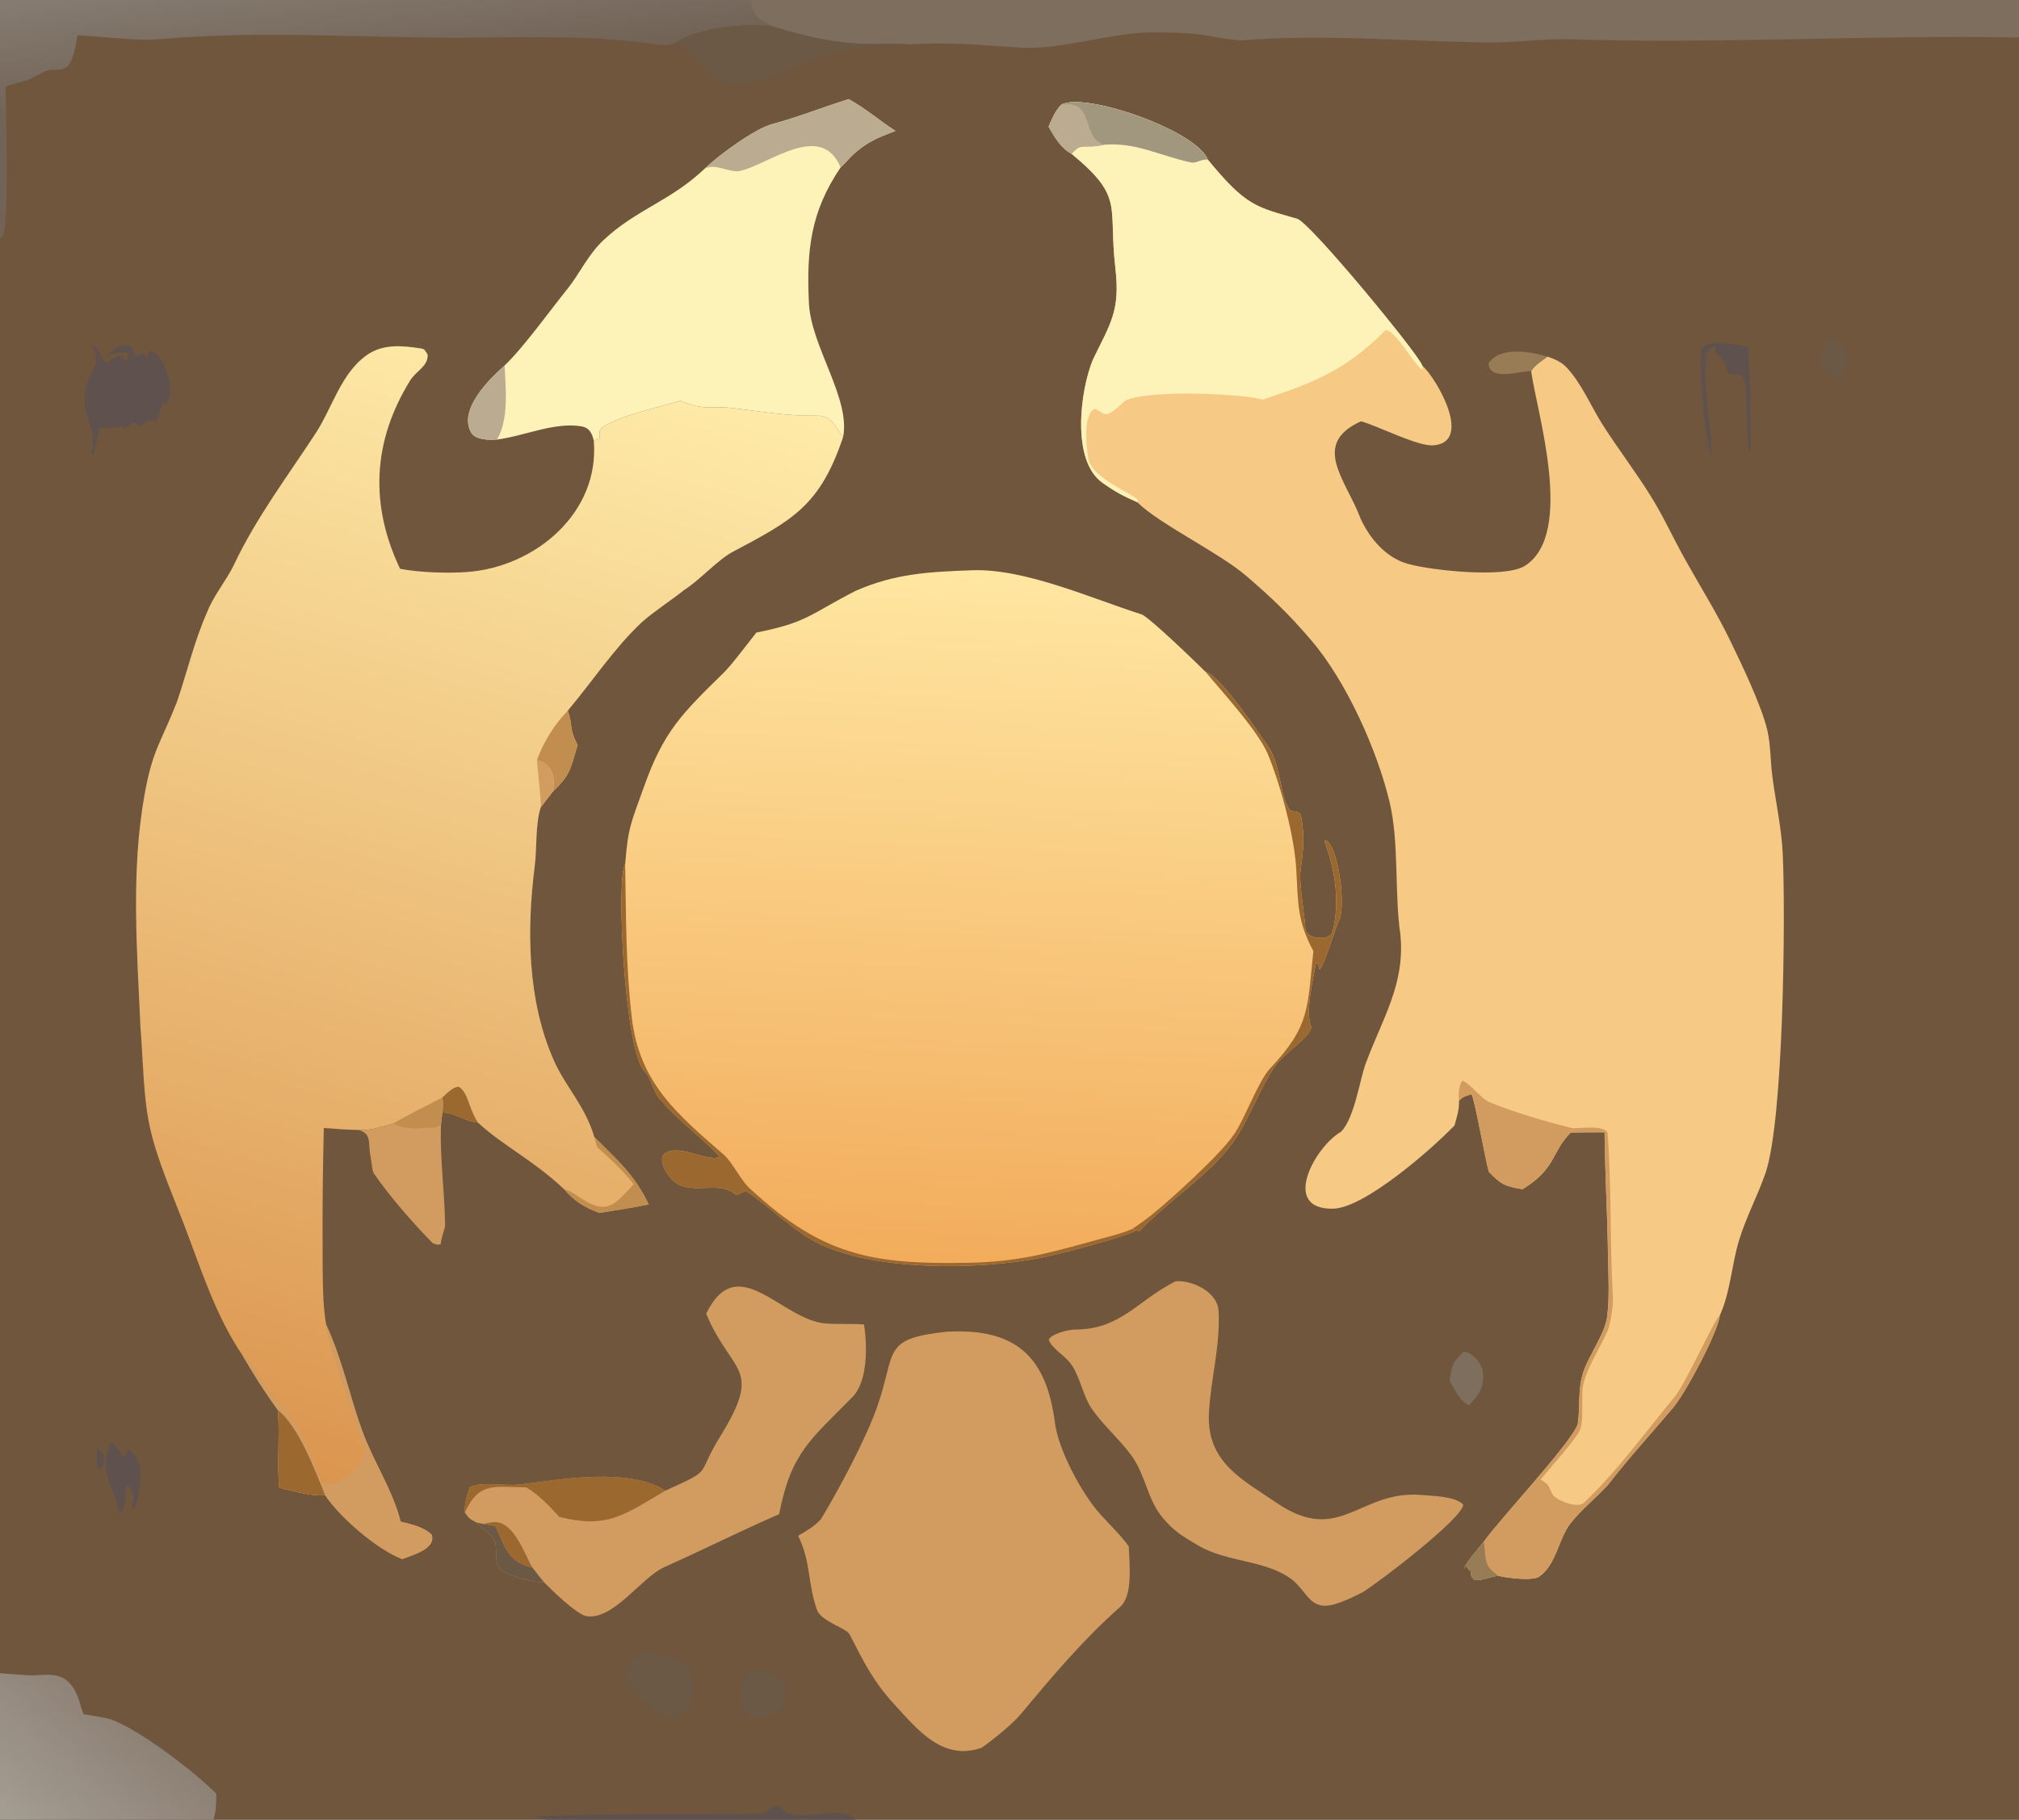 <svg version="1.1" xmlns="http://www.w3.org/2000/svg" style="display: block;" viewBox="0 0 1136 1024" width="284" height="256" preserveAspectRatio="none">
<rect x="0" y="0" width="1136" height="1024" fill="#333333" stroke="none"/>
<defs>
	<linearGradient id="Gradient1" gradientUnits="userSpaceOnUse" x1="142.259" y1="822.925" x2="322.29" y2="193.202">
		<stop class="stop0" offset="0" stop-opacity="1" stop-color="rgb(219,149,79)"/>
		<stop class="stop1" offset="1" stop-opacity="1" stop-color="rgb(255,235,169)"/>
	</linearGradient>
	<linearGradient id="Gradient2" gradientUnits="userSpaceOnUse" x1="534.803" y1="708.989" x2="553.166" y2="322.628">
		<stop class="stop0" offset="0" stop-opacity="1" stop-color="rgb(242,172,92)"/>
		<stop class="stop1" offset="1" stop-opacity="1" stop-color="rgb(255,230,161)"/>
	</linearGradient>
	<linearGradient id="Gradient3" gradientUnits="userSpaceOnUse" x1="70.402" y1="967.619" x2="15.962" y2="1031.11">
		<stop class="stop0" offset="0" stop-opacity="1" stop-color="rgb(142,129,118)"/>
		<stop class="stop1" offset="1" stop-opacity="1" stop-color="rgb(163,156,144)"/>
	</linearGradient>
	<linearGradient id="Gradient4" gradientUnits="userSpaceOnUse" x1="215.131" y1="41.279" x2="207.731" y2="-21.235">
		<stop class="stop0" offset="0" stop-opacity="1" stop-color="rgb(114,99,86)"/>
		<stop class="stop1" offset="1" stop-opacity="1" stop-color="rgb(133,123,112)"/>
	</linearGradient>
</defs>
<path transform="translate(0,0)" fill="rgb(111,86,61)" d="M 0 0 L 422.125 0 L 1136 0 L 1136 21.121 L 1136 1024 L 481.388 1024 L 307.352 1024 L 120.084 1024 L 0 1024 L 0 941.585 L 0 134.346 L 0 0 z"/>
<path transform="translate(0,0)" fill="rgb(126,110,94)" d="M 422.125 0 L 1136 0 L 1136 21.121 C 1052.67 19.442 967.942 24.891 884.407 22.107 C 868.904 21.591 851.869 24.134 836.167 23.892 C 789.991 23.183 744.153 19.067 698.005 22.73 C 693.359 22.393 687.747 21.547 683.239 20.777 C 671.974 18.458 661.201 18.354 649.795 18.215 C 626.08 17.927 597.496 28.282 573.9 26.795 C 550.113 25.296 535.272 23.578 511.032 24.985 C 502.801 24.246 491.694 25.093 483.014 24.585 C 466.507 23.62 451.985 20.107 436.279 15.368 C 427.958 11.806 423.593 9.767 422.125 0 z"/>
<path transform="translate(0,0)" fill="url(#Gradient4)" d="M 0 0 L 422.125 0 C 423.593 9.767 427.958 11.806 436.279 15.368 C 423.686 12.358 392.13 15.369 381.347 23.401 C 377.025 25.939 372.509 25.45 367.588 24.76 C 333.393 19.964 301.297 20.825 267.078 21.166 C 207.882 21.756 149.676 16.787 90.293 22.019 C 75.862 23.291 58.154 20.416 43.417 19.913 C 42.894 25.065 41.363 33.955 37.64 37.745 C 33.661 40.188 30.998 38.64 26.963 39.635 C 24.27 40.299 16.8 44.896 14.413 45.483 C 9.841 46.607 7.899 47.083 3.13 48.736 C 3.244 59.43 5.289 129.244 1.358 133.179 C 0.933 133.605 0.473 133.977 0 134.346 L 0 0 z"/>
<path transform="translate(0,0)" fill="url(#Gradient3)" d="M 0 941.585 C 5.172 942.05 10.401 942.468 15.52 942.743 C 25.064 943.257 33.515 939.887 40.233 948.43 C 44.284 953.581 44.638 958.843 47.064 964.732 C 50.761 965.288 59.988 966.653 63.092 967.843 C 79.725 974.22 109.273 996.961 121.694 1009.37 C 121.605 1014.97 121.801 1018.58 120.084 1024 L 0 1024 L 0 941.585 z"/>
<path transform="translate(0,0)" fill="rgb(107,88,69)" d="M 381.347 23.401 C 392.13 15.369 423.686 12.358 436.279 15.368 C 451.985 20.107 466.507 23.62 483.014 24.585 C 491.694 25.093 502.801 24.246 511.032 24.985 C 499.599 26.615 487.489 25.163 476.452 27.778 C 458.515 32.098 442.61 41.614 424.865 46.354 C 407.562 50.976 399.315 42.839 388.742 30.744 C 386.684 28.389 384.065 24.923 381.347 23.401 z"/>
<path transform="translate(0,0)" fill="rgb(95,81,78)" d="M 307.352 1024 L 300.78 1022.44 C 343.224 1019.97 385.547 1021.65 427.998 1020.68 C 432.48 1020.58 433.401 1016.04 438.758 1016.29 C 446.012 1028.59 473.243 1014.09 481.388 1024 L 307.352 1024 z"/>
<path transform="translate(0,0)" fill="rgb(246,201,132)" d="M 597.132 58.921 C 610.029 51.514 673.316 73.435 679.535 89.802 C 701.235 116.141 706.568 116.413 729.903 123.162 C 737.086 125.24 797.83 198.844 800.292 205.787 C 808.731 213.404 828.764 248.874 806.608 250.615 C 797.66 251.318 775.916 239.939 765.782 237.09 C 737.183 249.985 757.598 270.38 765.616 292.016 C 770.971 303.617 780.307 314.104 792.365 317.382 C 806.023 321.094 846.726 325.438 857.867 318.496 C 886.551 300.625 864.325 230.641 861.533 208.944 C 862.527 206.265 868.175 202.526 870.697 200.68 C 874.836 202.111 878.654 203.718 881.68 207.01 C 890.081 216.148 895.187 228.743 901.852 239.181 C 910.332 252.463 919.925 265.028 928.313 278.368 C 935.676 290.079 941.346 302.6 948.05 314.659 C 956.425 329.725 965.549 344.174 973.104 359.702 C 979.563 372.977 991.29 397.303 994.446 411.174 C 996.305 419.35 996.106 428.17 997.173 436.511 C 999.023 450.983 1002.36 465.663 1003.05 480.217 C 1004.73 515.208 1003.53 630.675 993.401 660.065 C 988.991 672.86 982.468 684.951 978.513 697.902 C 974.333 711.589 973.655 727.041 967.735 740.081 C 966.447 750.247 948.331 783.957 941.447 792.111 C 929.932 805.75 916.105 820.908 904.825 835.504 C 898.109 842.959 889.898 849.285 883.716 857.191 C 876.638 866.242 875.919 880.274 866.017 887.249 C 862.304 889.864 847.409 887.967 843.177 886.811 C 837.917 887.209 834.268 889.737 829.683 889.153 C 827.362 886.713 828.067 887.885 827.425 883.984 C 825.852 883.402 825.846 882.467 824.774 880.524 C 824.206 881.665 824.066 881.753 823.909 883.003 C 824.866 879.056 831.859 871.364 834.857 867.598 C 844.355 854.342 884.075 812.038 887.73 801.448 C 889.129 792.279 887.611 781.821 890.841 772.167 C 894.067 762.528 902.961 750.692 904.262 741.034 C 905.709 730.29 904.905 716.205 904.727 705.161 C 904.363 682.503 903.048 659.893 902.809 637.235 C 896.618 637.132 890.005 637.293 883.778 637.336 C 872.627 648.582 875.732 657.638 856.625 669.243 C 846.613 667.497 844.72 666.674 837.723 659.475 C 835.541 652.141 829.963 619.321 827.939 615.77 C 824.626 616.924 823.305 616.835 820.907 619.484 C 821.067 624.66 819.752 628.414 818.386 633.353 C 804.938 647.34 767.534 679.836 750.136 680.196 C 720.164 680.817 740.047 645.002 754.593 636.888 C 762.361 628.583 764.914 607.837 768.57 598.072 C 778.036 572.794 790.634 553.713 787.944 526.081 C 784.508 502.667 787.308 474.166 781.869 451.407 C 774.862 422.084 757.474 383.229 737.567 360.071 C 724.617 345.006 715.846 336.775 701.57 324.396 C 686.065 310.951 652.868 295.325 639.8 282.572 C 631.794 279.049 627.634 276.847 620.531 271.84 C 602.533 259.495 607.811 219.473 614.947 202.378 C 624.965 181.729 630.351 174.795 627.584 150.954 C 623.439 115.223 632.792 111.312 602.931 86.551 C 597.101 83.565 593.027 76.762 590.024 71.236 C 592.217 66.296 593.397 62.935 597.132 58.921 z"/>
<path transform="translate(0,0)" fill="rgb(253,243,184)" d="M 597.132 58.921 C 610.029 51.514 673.316 73.435 679.535 89.802 C 701.235 116.141 706.568 116.413 729.903 123.162 C 737.086 125.24 797.83 198.844 800.292 205.787 L 800.444 208.13 C 796.465 206.723 783.074 182.249 779.001 186.357 C 757.288 208.26 739.119 215.352 710.526 224.869 C 698.584 221.467 647.172 219.281 633.803 225.165 C 631.19 226.314 627.759 231.812 622.209 233.229 C 619.451 232.232 618.726 231.608 616.394 229.926 C 608.967 232.57 611.352 251.739 612.251 257.775 C 613.998 269.5 639.35 278.407 640.31 281.66 L 639.8 282.572 C 631.794 279.049 627.634 276.847 620.531 271.84 C 602.533 259.495 607.811 219.473 614.947 202.378 C 624.965 181.729 630.351 174.795 627.584 150.954 C 623.439 115.223 632.792 111.312 602.931 86.551 C 597.101 83.565 593.027 76.762 590.024 71.236 C 592.217 66.296 593.397 62.935 597.132 58.921 z"/>
<path transform="translate(0,0)" fill="rgb(161,150,126)" d="M 597.132 58.921 C 610.029 51.514 673.316 73.435 679.535 89.802 C 675.46 89.556 673.088 92.039 670.214 91.439 C 653.1 87.864 639.14 79.883 621.113 81.447 C 609.838 84.04 608.479 79.813 602.931 86.551 C 597.101 83.565 593.027 76.762 590.024 71.236 C 592.217 66.296 593.397 62.935 597.132 58.921 z"/>
<path transform="translate(0,0)" fill="rgb(187,171,144)" d="M 597.132 58.921 C 616.439 56.017 607.824 76.743 621.113 81.447 C 609.838 84.04 608.479 79.813 602.931 86.551 C 597.101 83.565 593.027 76.762 590.024 71.236 C 592.217 66.296 593.397 62.935 597.132 58.921 z"/>
<path transform="translate(0,0)" fill="rgb(210,156,96)" d="M 866.783 832.608 L 866.754 832.576 C 872.031 835.78 870.84 835.748 873.391 840.75 C 875.111 844.121 887.516 849.15 891.099 845.775 C 909.794 828.161 926.098 805.509 942.578 785.687 C 948.328 778.77 964.927 741.824 967.735 740.081 C 966.447 750.247 948.331 783.957 941.447 792.111 C 929.932 805.75 916.105 820.908 904.825 835.504 C 898.109 842.959 889.898 849.285 883.716 857.191 C 876.638 866.242 875.919 880.274 866.017 887.249 C 862.304 889.864 847.409 887.967 843.177 886.811 C 837.917 887.209 834.268 889.737 829.683 889.153 C 827.362 886.713 828.067 887.885 827.425 883.984 C 825.852 883.402 825.846 882.467 824.774 880.524 C 824.206 881.665 824.066 881.753 823.909 883.003 C 824.866 879.056 831.859 871.364 834.857 867.598 C 844.355 854.342 884.075 812.038 887.73 801.448 L 889.187 804.278 C 886.495 810.408 871.995 826.188 866.783 832.608 z"/>
<path transform="translate(0,0)" fill="rgb(151,124,86)" d="M 843.177 886.811 C 837.917 887.209 834.268 889.737 829.683 889.153 C 827.362 886.713 828.067 887.885 827.425 883.984 C 825.852 883.402 825.846 882.467 824.774 880.524 C 824.206 881.665 824.066 881.753 823.909 883.003 C 824.866 879.056 831.859 871.364 834.857 867.598 C 836.36 876.741 834.373 880.587 841.993 886.006 C 842.384 886.281 842.778 886.549 843.177 886.811 z"/>
<path transform="translate(0,0)" fill="rgb(210,156,96)" d="M 820.907 619.484 C 820.606 616.14 820.64 610.897 822.811 608.183 C 827.619 610.016 833.255 618.283 837.956 620.209 C 852.385 626.121 869.288 631.103 884.598 634.846 C 887.049 635.446 901.884 632.583 904.488 637.411 C 906.868 667.586 905.75 699.717 907.502 730.172 C 907.807 735.477 905.917 745.798 904.373 749.286 C 900.41 758.239 892.335 770.773 890.715 779.835 C 889.5 786.629 891.293 797.412 889.187 804.278 L 887.73 801.448 C 889.129 792.279 887.611 781.821 890.841 772.167 C 894.067 762.528 902.961 750.692 904.262 741.034 C 905.709 730.29 904.905 716.205 904.727 705.161 C 904.363 682.503 903.048 659.893 902.809 637.235 C 896.618 637.132 890.005 637.293 883.778 637.336 C 872.627 648.582 875.732 657.638 856.625 669.243 C 846.613 667.497 844.72 666.674 837.723 659.475 C 835.541 652.141 829.963 619.321 827.939 615.77 C 824.626 616.924 823.305 616.835 820.907 619.484 z"/>
<path transform="translate(0,0)" fill="url(#Gradient2)" d="M 425.57 355.989 C 454.397 350.206 455.339 345.893 481.397 332.509 C 503.644 322.786 522.012 321.84 546.93 320.911 C 576.678 319.803 614.489 336.935 642.207 345.709 C 646.476 347.06 674.192 373.961 678.352 378.128 C 686.637 380.356 708.069 412.112 713.729 420.394 C 721.073 431.143 720.193 451.147 726.511 456.455 C 730.159 456.943 729.515 456.315 731.91 458.453 C 734.491 472.399 733.079 478.606 731.527 492.068 C 731.544 501.693 733.916 513.729 734.51 523.093 C 734.849 528.439 748.27 529.963 749.77 524.265 C 754.035 508.072 751.193 489.767 745.751 474.922 L 745.272 473.631 L 745.921 472.751 C 753.064 476.104 757.509 510.255 753.334 518.185 C 751.26 522.123 745.425 542.893 742.471 545.554 C 741.885 543.745 741.835 542.349 740.514 541.57 C 738.925 550.657 734.07 570.098 737.862 578.103 C 736.652 584.124 722.293 592.937 717.537 599.803 C 708.434 612.946 702.582 630.741 693.476 643.244 C 680.232 661.431 655.787 676.987 640.98 693.016 L 639.797 692.191 C 634.612 695.769 595.049 706.007 586.253 707.745 C 551.319 714.647 494.368 715.45 461.818 700.399 C 447.517 693.786 431.594 677.756 419.578 670.17 L 414.387 672.642 C 404.452 663.16 387.387 674.286 377.676 663.335 C 375.001 660.319 371.651 655.002 372.711 650.775 C 379.097 641.515 397.699 654.391 404.787 651.046 C 403.58 647.665 377.906 627.562 372.961 620.156 C 367.776 616.58 366.665 606.558 362.653 602.82 C 351.542 592.47 346.471 494.073 351.756 486.324 C 353.379 464.958 355.368 462.472 362.087 443.44 C 373.33 411.599 383.584 401.695 407.085 378.686 C 411.879 373.992 420.722 362.06 425.57 355.989 z"/>
<path transform="translate(0,0)" fill="rgb(155,104,48)" d="M 639.797 692.191 C 634.612 695.769 595.049 706.007 586.253 707.745 C 551.319 714.647 494.368 715.45 461.818 700.399 C 447.517 693.786 431.594 677.756 419.578 670.17 L 414.387 672.642 C 404.452 663.16 387.387 674.286 377.676 663.335 C 375.001 660.319 371.651 655.002 372.711 650.775 C 379.097 641.515 397.699 654.391 404.787 651.046 C 403.58 647.665 377.906 627.562 372.961 620.156 C 367.776 616.58 366.665 606.558 362.653 602.82 C 351.542 592.47 346.471 494.073 351.756 486.324 C 352.271 515.809 352.092 543.973 355.494 572.779 C 359.824 609.443 380.802 626.836 407.236 649.826 C 412.418 654.334 416.932 664.776 422.656 669.527 C 462.659 706.436 490.654 711.589 543.978 710.669 C 571.829 710.188 588.058 705.783 614.633 698.445 C 621.163 696.642 631.148 694.289 636.918 691.672 L 639.797 692.191 z"/>
<path transform="translate(0,0)" fill="rgb(155,104,48)" d="M 678.352 378.128 C 686.637 380.356 708.069 412.112 713.729 420.394 C 721.073 431.143 720.193 451.147 726.511 456.455 C 730.159 456.943 729.515 456.315 731.91 458.453 C 734.491 472.399 733.079 478.606 731.527 492.068 C 731.544 501.693 733.916 513.729 734.51 523.093 C 734.849 528.439 748.27 529.963 749.77 524.265 C 754.035 508.072 751.193 489.767 745.751 474.922 L 745.272 473.631 L 745.921 472.751 C 753.064 476.104 757.509 510.255 753.334 518.185 C 751.26 522.123 745.425 542.893 742.471 545.554 C 741.885 543.745 741.835 542.349 740.514 541.57 C 738.925 550.657 734.07 570.098 737.862 578.103 C 736.652 584.124 722.293 592.937 717.537 599.803 C 708.434 612.946 702.582 630.741 693.476 643.244 C 680.232 661.431 655.787 676.987 640.98 693.016 L 639.797 692.191 L 636.918 691.672 C 640.943 689.05 644.832 686.224 648.569 683.207 C 659.191 674.596 686.904 649.516 694.335 638.336 C 700.315 629.798 708.055 608.243 714.52 601.398 C 737.156 577.428 735.586 567.576 738.968 535.217 C 729.73 518.085 730.44 507.994 729.337 488.964 C 728.256 470.317 720.569 441.94 713.481 424.683 C 708.068 411.503 688.132 389.924 678.352 378.128 z"/>
<path transform="translate(0,0)" fill="url(#Gradient1)" d="M 136.434 762.712 C 121.144 740.221 113.003 713.804 103.284 688.47 C 96.746 671.426 88.376 652.504 84.446 634.869 C 80.482 617.081 80.564 596.665 79.04 578.447 C 77.082 534.365 73.534 489.898 81.485 446.301 C 85.985 421.628 90.867 417.184 99.532 395.056 C 105.317 378.13 109.344 360.565 116.674 344.188 C 120.219 335.052 127.537 326.45 131.624 317.835 C 144.299 291.122 161.521 268.421 177.618 243.805 C 186.923 229.574 191.825 210.052 206.439 199.792 C 215.448 193.467 226.129 194.456 236.389 196.023 C 239.217 196.447 238.769 196.854 240.631 199.561 C 240.873 206.317 234.172 208.589 230.69 214.247 C 209.398 248.835 208.185 284.476 225.103 320.091 C 235.787 322.191 251.84 322.697 262.743 321.913 C 301.037 319.162 337.543 288.614 334.087 248.004 C 335.189 247.455 336.277 246.843 337.435 246.422 C 337.337 243.173 336.744 241.473 340.13 239.651 C 353.209 232.612 368.75 229.786 382.744 225.561 C 398.087 231.628 398.565 227.937 413.591 229.8 C 428.656 231.667 443.228 234.144 458.871 233.905 C 468.434 233.759 469.275 239.319 473.833 245.324 L 474.364 246.018 C 461.236 284.996 445.798 292.723 412.033 310.687 C 404.124 314.894 393.297 326.765 385.343 331.738 C 378.842 336.99 366.803 344.944 361.193 350.123 C 346.261 363.908 332.778 384.135 319.491 399.906 C 322.622 409.069 319.801 409.139 324.962 419.297 C 320.93 432.917 320.975 436.015 310.917 445.636 L 304.319 454.236 C 301.183 463.484 302.145 477.375 300.902 487.208 C 296.335 523.339 296.679 563.051 311.697 596.918 C 318.173 611.523 329.413 622.585 334.389 639.858 C 347.749 653.359 356.692 660.516 365 677.798 C 355.647 679.71 346.604 681.111 337.19 682.579 C 328.475 679.218 323.603 676.301 317.258 669.137 C 300.336 653.088 283.201 644.933 268.933 631.78 C 260.583 630.748 256.748 626.283 248.917 626.133 L 248.14 632.7 L 245.394 634.352 C 236.945 634.777 228.592 636.134 221.251 632.33 C 213.82 634.142 209.2 636.3 201.675 635.894 C 194.83 635.755 189.018 635.348 182.195 634.764 C 181.61 658.052 181.386 681.348 181.521 704.643 C 181.598 716.518 181.388 734.425 183.564 745.637 C 192.576 765.111 196.489 784.879 203.703 804.928 C 209.817 821.917 221.186 838.965 225.405 856.289 C 231.603 857.895 238.356 859.155 242.908 863.704 C 245.425 871.649 232.409 874.956 226.326 877.401 C 212.128 871.887 191.265 854.03 182.857 841.273 C 176.488 842.521 164.185 838.807 157.163 837.221 C 155.78 824.172 157.474 808.053 156.409 793.611 C 148.685 782.992 142.963 773.903 136.434 762.712 z"/>
<path transform="translate(0,0)" fill="rgb(210,156,96)" d="M 183.564 745.637 C 192.576 765.111 196.489 784.879 203.703 804.928 C 209.817 821.917 221.186 838.965 225.405 856.289 C 231.603 857.895 238.356 859.155 242.908 863.704 C 245.425 871.649 232.409 874.956 226.326 877.401 C 212.128 871.887 191.265 854.03 182.857 841.273 C 176.488 842.521 164.185 838.807 157.163 837.221 C 155.78 824.172 157.474 808.053 156.409 793.611 C 148.685 782.992 142.963 773.903 136.434 762.712 C 142.435 765.589 148.152 779.655 152.89 784.496 C 169.173 801.132 172.168 813.249 180.939 833.751 C 188.377 839.043 206.139 825.19 204.804 816.1 C 203.029 804.008 182.614 754.922 183.564 745.637 z"/>
<path transform="translate(0,0)" fill="rgb(155,104,48)" d="M 156.409 793.611 C 167.919 802.728 176.935 826.57 182.857 841.273 C 176.488 842.521 164.185 838.807 157.163 837.221 C 155.78 824.172 157.474 808.053 156.409 793.611 z"/>
<path transform="translate(0,0)" fill="rgb(194,142,79)" d="M 302.121 427.7 C 305.913 417.328 311.83 407.861 319.491 399.906 C 322.622 409.069 319.801 409.139 324.962 419.297 C 320.93 432.917 320.975 436.015 310.917 445.636 C 312.835 437.343 310.857 430.251 302.121 427.7 z"/>
<path transform="translate(0,0)" fill="rgb(194,142,79)" d="M 334.389 639.858 C 347.749 653.359 356.692 660.516 365 677.798 C 355.647 679.71 346.604 681.111 337.19 682.579 C 328.475 679.218 323.603 676.301 317.258 669.137 C 320.819 670.112 324.229 672.58 327.312 674.608 C 341.977 684.255 346.682 677.004 356.544 666.413 C 350.195 658.426 343.579 652.348 335.916 645.503 C 335.315 643.28 334.806 641.399 334.389 639.858 z"/>
<path transform="translate(0,0)" fill="rgb(194,142,79)" d="M 221.251 632.33 C 226.353 628.951 242.64 620.956 249.001 617.533 C 249.409 621.299 249.638 622.368 248.917 626.133 L 248.14 632.7 L 245.394 634.352 C 236.945 634.777 228.592 636.134 221.251 632.33 z"/>
<path transform="translate(0,0)" fill="rgb(155,104,48)" d="M 249.001 617.533 C 251.654 615.152 254.676 611.742 258.059 611.562 C 263.61 614.859 263.28 623.054 268.933 631.78 C 260.583 630.748 256.748 626.283 248.917 626.133 C 249.638 622.368 249.409 621.299 249.001 617.533 z"/>
<path transform="translate(0,0)" fill="rgb(210,156,96)" d="M 302.121 427.7 C 310.857 430.251 312.835 437.343 310.917 445.636 L 304.319 454.236 C 304.277 447.383 302.654 435.226 302.121 427.7 z"/>
<path transform="translate(0,0)" fill="rgb(210,156,96)" d="M 532.553 749.431 C 571.729 747.227 588.781 763.595 593.559 800.653 C 595.548 816.081 608.72 840.712 619.235 852.339 C 624.441 858.095 630.478 863.8 635.096 870.207 C 635.383 879.628 637.706 897.691 630.267 904.285 C 609.074 923.072 592.349 943.092 574.261 964.705 C 569.372 970.547 558.722 979.049 552.385 983.548 C 530.655 991.189 516.581 973.742 503.704 959.72 C 491.134 946.032 486.279 935.794 478.042 919.765 C 476.186 916.152 461.963 912.456 459.679 906.007 C 454.444 891.229 456.258 878.68 449.08 864.247 C 452.678 862.249 460.326 857.625 462.352 854.229 C 472.692 836.892 487.505 809.235 493.862 790.786 C 504.331 760.401 496.067 753.398 532.553 749.431 z"/>
<path transform="translate(0,0)" fill="rgb(253,243,184)" d="M 477.525 55.784 C 487.506 61.333 494.533 67.684 503.814 73.647 C 493.804 77.584 488.152 79.601 479.996 87.01 C 478.467 88.398 473.897 93.587 472.981 94.201 C 456.197 118.969 453.65 140.642 455.172 170.911 C 456.384 195.02 478.703 224.339 474.364 246.018 L 473.833 245.324 C 469.275 239.319 468.434 233.759 458.871 233.905 C 443.228 234.144 428.656 231.667 413.591 229.8 C 398.565 227.937 398.087 231.628 382.744 225.561 C 368.75 229.786 353.209 232.612 340.13 239.651 C 336.744 241.473 337.337 243.173 337.435 246.422 C 336.277 246.843 335.189 247.455 334.087 248.004 C 333.155 243.829 331.561 240.668 327.168 239.935 C 311.775 237.365 294.789 245.514 279.605 247.352 C 275.134 247.684 267.56 247.631 265.138 243.489 C 257.493 230.417 276.045 212.654 283.912 205.708 C 294.648 195.433 309.573 174.594 319.397 162.403 C 326.007 154.199 330.942 143.149 339.66 135.024 C 358.419 117.545 377.124 113.319 396.565 94.841 C 404.109 87.563 424.472 72.525 434.401 69.86 C 448.945 65.956 463.292 60.214 477.525 55.784 z"/>
<path transform="translate(0,0)" fill="rgb(187,171,144)" d="M 477.525 55.784 C 487.506 61.333 494.533 67.684 503.814 73.647 C 493.804 77.584 488.152 79.601 479.996 87.01 C 478.467 88.398 473.897 93.587 472.981 94.201 C 461.966 67.821 432.37 92.701 416.407 96.185 C 410.554 97.463 402.715 91.719 396.565 94.841 C 404.109 87.563 424.472 72.525 434.401 69.86 C 448.945 65.956 463.292 60.214 477.525 55.784 z"/>
<path transform="translate(0,0)" fill="rgb(187,171,144)" d="M 279.605 247.352 C 275.134 247.684 267.56 247.631 265.138 243.489 C 257.493 230.417 276.045 212.654 283.912 205.708 C 284.501 217.917 286.428 236.21 279.605 247.352 z"/>
<path transform="translate(0,0)" fill="rgb(210,156,96)" d="M 397.328 739.297 C 415.115 702.743 439.728 743.104 464.8 744.814 C 471.963 745.303 479.137 744.789 486.122 745.356 C 488.128 757.643 488.165 777.485 479.706 786.125 C 456.356 809.973 445.155 817.134 438.384 852.105 C 416.763 861.538 395.699 872.079 373.682 881.971 C 360.693 887.807 344.941 912.322 329.521 909.43 C 323.358 907.458 311.122 895.496 306.199 890.488 C 300.374 890.806 288.422 887.383 283.248 884.471 C 277.654 881.323 279.764 873.448 278.773 868.292 C 277.879 863.643 270.65 860.136 268.19 856.854 C 264.473 854.925 263.876 854.668 261.564 851.223 C 261.125 846.853 262.768 841.106 264.282 837.004 C 270.608 833.441 284.62 836.387 292.372 835.418 C 316.152 832.446 353.419 825.668 374.425 838.853 C 402.289 826.184 391.04 831.337 405.241 808.351 C 429.693 768.774 411.689 773.616 397.328 739.297 z"/>
<path transform="translate(0,0)" fill="rgb(155,104,48)" d="M 261.564 851.223 C 261.125 846.853 262.768 841.106 264.282 837.004 C 270.608 833.441 284.62 836.387 292.372 835.418 C 316.152 832.446 353.419 825.668 374.425 838.853 C 351.456 852.243 342.04 860.567 314.684 853.639 C 308.912 847.381 303.522 841.461 296.138 837.047 C 278.73 836.898 269.501 833.431 261.564 851.223 z"/>
<path transform="translate(0,0)" fill="rgb(107,88,69)" d="M 268.19 856.854 L 271.837 857.575 C 274.194 857.954 276.366 858.265 278.689 858.848 C 284.467 870.785 285.728 879 299.574 882.183 C 301.604 884.75 304.092 888.091 306.199 890.488 C 300.374 890.806 288.422 887.383 283.248 884.471 C 277.654 881.323 279.764 873.448 278.773 868.292 C 277.879 863.643 270.65 860.136 268.19 856.854 z"/>
<path transform="translate(0,0)" fill="rgb(155,104,48)" d="M 271.837 857.575 C 273.187 857.325 277.086 856.515 278.389 856.539 C 289.672 856.748 295.259 875.155 299.574 882.183 C 285.728 879 284.467 870.785 278.689 858.848 C 276.366 858.265 274.194 857.954 271.837 857.575 z"/>
<path transform="translate(0,0)" fill="rgb(210,156,96)" d="M 661.499 721.044 C 670.755 720.267 684.947 727.01 685.613 737.522 C 686.787 757.064 681.301 775.275 680.229 795.042 C 678.714 822.996 699.241 832.712 718.268 845.714 C 754.05 870.166 764.906 838.086 800.303 841.337 C 806.409 841.898 819.026 842.03 823.275 846.755 C 823.1 854.374 775.638 890.637 766.621 896.081 C 761.245 898.764 757.303 900.795 751.454 902.635 C 736.909 907.21 735.627 895.317 726.541 888.63 C 711.695 877.702 690.53 879.392 674.058 869.666 C 665.82 864.802 660.266 861.613 653.975 853.882 C 645.414 843.361 644.576 830.196 636.789 819.365 C 630.091 810.048 620.125 801.625 613.859 792.126 C 609.402 785.367 607.861 775.496 603.062 768.271 C 599.377 762.723 591.653 758.95 590.095 753.913 C 591.594 750.548 601.276 748.224 604.672 748.222 C 630.802 748.206 639.83 731.807 661.499 721.044 z"/>
<path transform="translate(0,0)" fill="rgb(210,156,96)" d="M 221.251 632.33 C 228.592 636.134 236.945 634.777 245.394 634.352 L 248.14 632.7 C 247.391 651.632 250.229 670.377 250.421 689.288 C 250.447 691.86 248.393 695.442 247.992 700.147 C 245.523 700.681 246.255 700.502 243.533 699.649 C 233.266 689.353 218.717 672.691 210.357 660.341 C 209.237 658.687 209.034 653.147 208.592 651.315 C 206.751 643.68 209.749 638.063 201.675 635.894 C 209.2 636.3 213.82 634.142 221.251 632.33 z"/>
<path transform="translate(0,0)" fill="rgb(95,81,78)" d="M 52.347 194.364 C 54.111 195.412 54.419 195.652 55.359 197.408 C 56.431 199.406 57.524 201.393 58.636 203.37 C 61.954 205.445 61.861 200.645 67.816 200.194 C 69.123 201.248 69.513 201.796 70.275 203.294 L 71.676 202.97 L 72.505 198.699 C 69.928 197.397 63.694 199.265 60.374 199.942 C 63.787 196.867 67.743 193.235 72.724 194.513 C 75.136 196.265 75.576 198.418 76.674 201.28 L 79.674 198.646 L 83.549 201.396 L 83.733 197.933 L 84.915 197.393 C 95.15 201.832 98.878 223.887 92.514 227.729 L 91.414 226.228 C 90.578 229.381 89.567 234.531 87.68 236.879 L 83.104 236.583 C 76.342 242.303 79.221 239.168 74.721 237.777 C 72.74 239.529 71.995 240.495 69.425 241.148 L 68.44 239.64 C 65.05 241.577 60.836 240.569 56.231 240.519 C 55.087 246.089 54.232 250.33 52.51 255.787 L 51.639 255.361 C 54.725 241.697 46.205 233.759 47.749 220.779 C 49.21 208.501 57.448 207.029 52.347 194.364 z"/>
<path transform="translate(0,0)" fill="rgb(107,88,69)" d="M 364.578 929.024 C 368.742 930.714 374.545 932.338 378.952 933.68 C 395.799 938.812 393.5 960.825 378.3 967.127 C 360.295 960.547 336.706 941.273 364.578 929.024 z"/>
<path transform="translate(0,0)" fill="rgb(107,88,69)" d="M 423.879 939.164 C 432.099 939.255 445.721 947.233 442.531 957.118 C 442.08 958.516 436.746 963.103 435.321 964.362 C 418.276 974.993 408.531 949.284 423.879 939.164 z"/>
<path transform="translate(0,0)" fill="rgb(95,81,78)" d="M 964.494 192.893 C 970.537 192.485 977.678 194.253 983.731 195.418 C 983.99 208.175 986.137 243.762 984.663 254.296 L 983.899 254.103 L 984.781 253.101 L 983.746 252.524 C 982.761 240.65 983.257 228.559 981.963 216.501 C 980.935 206.929 974.286 213.328 971.914 208.898 C 969.782 204.915 971.687 203.468 965.935 199.084 L 965.281 198.592 C 965.132 198.139 965.05 195.985 965.012 195.362 L 963.581 195.341 C 962.721 196.165 961.664 197.178 960.412 198.378 C 957.076 212.939 963.617 243.028 962.874 257.476 C 959.723 249.117 955.229 204.502 957.385 196.588 C 959.875 193.811 960.472 194.294 964.494 192.893 z"/>
<path transform="translate(0,0)" fill="rgb(95,81,78)" d="M 62.161 811.4 C 65.692 813.144 66.725 816.073 69.119 819.747 L 70.628 818.666 C 71.256 817.24 71.514 817.046 72.422 815.814 C 82.531 820.789 78.808 840.122 75.776 848.868 L 74.893 849.03 C 73.261 845.68 76.511 843.722 74.606 840.392 C 73.668 838.76 72.766 837.107 71.9 835.434 C 69.379 836.779 72.018 846.728 67.966 851.277 L 67.079 850.579 C 63.529 833.981 55.551 831.01 62.161 811.4 z"/>
<path transform="translate(0,0)" fill="rgb(126,110,94)" d="M 823.307 760.759 C 828.406 760.697 834.201 767.559 834.435 772.779 C 834.839 781.809 832.069 784.434 826.669 790.825 C 822.046 789.472 818.131 781.39 815.651 777.101 C 816.951 768.079 817.018 767.271 823.307 760.759 z"/>
<path transform="translate(0,0)" fill="rgb(151,124,86)" d="M 861.533 208.944 C 856.653 208.266 837.725 215.267 837.517 204.385 C 844.244 194.629 861.226 197.875 870.697 200.68 C 868.175 202.526 862.527 206.265 861.533 208.944 z"/>
<path transform="translate(0,0)" fill="rgb(107,88,69)" d="M 1029.75 190.444 C 1039.99 194.461 1042.11 204.245 1035.06 212.774 C 1033.27 212.552 1031.33 212.105 1029.56 211.741 C 1026.6 209.755 1025.61 205.384 1024.39 201.878 C 1025.97 197.101 1026.6 194.482 1029.75 190.444 z"/>
<path transform="translate(0,0)" fill="rgb(95,81,78)" d="M 54.51 815.232 C 56.858 816.643 57.106 817.175 58.637 819.477 C 58.984 823.672 59.326 821.989 57.152 825.818 C 56.279 826.733 56.63 826.344 55.185 826.802 C 54.005 824.112 54.455 818.462 54.51 815.232 z"/>
</svg>